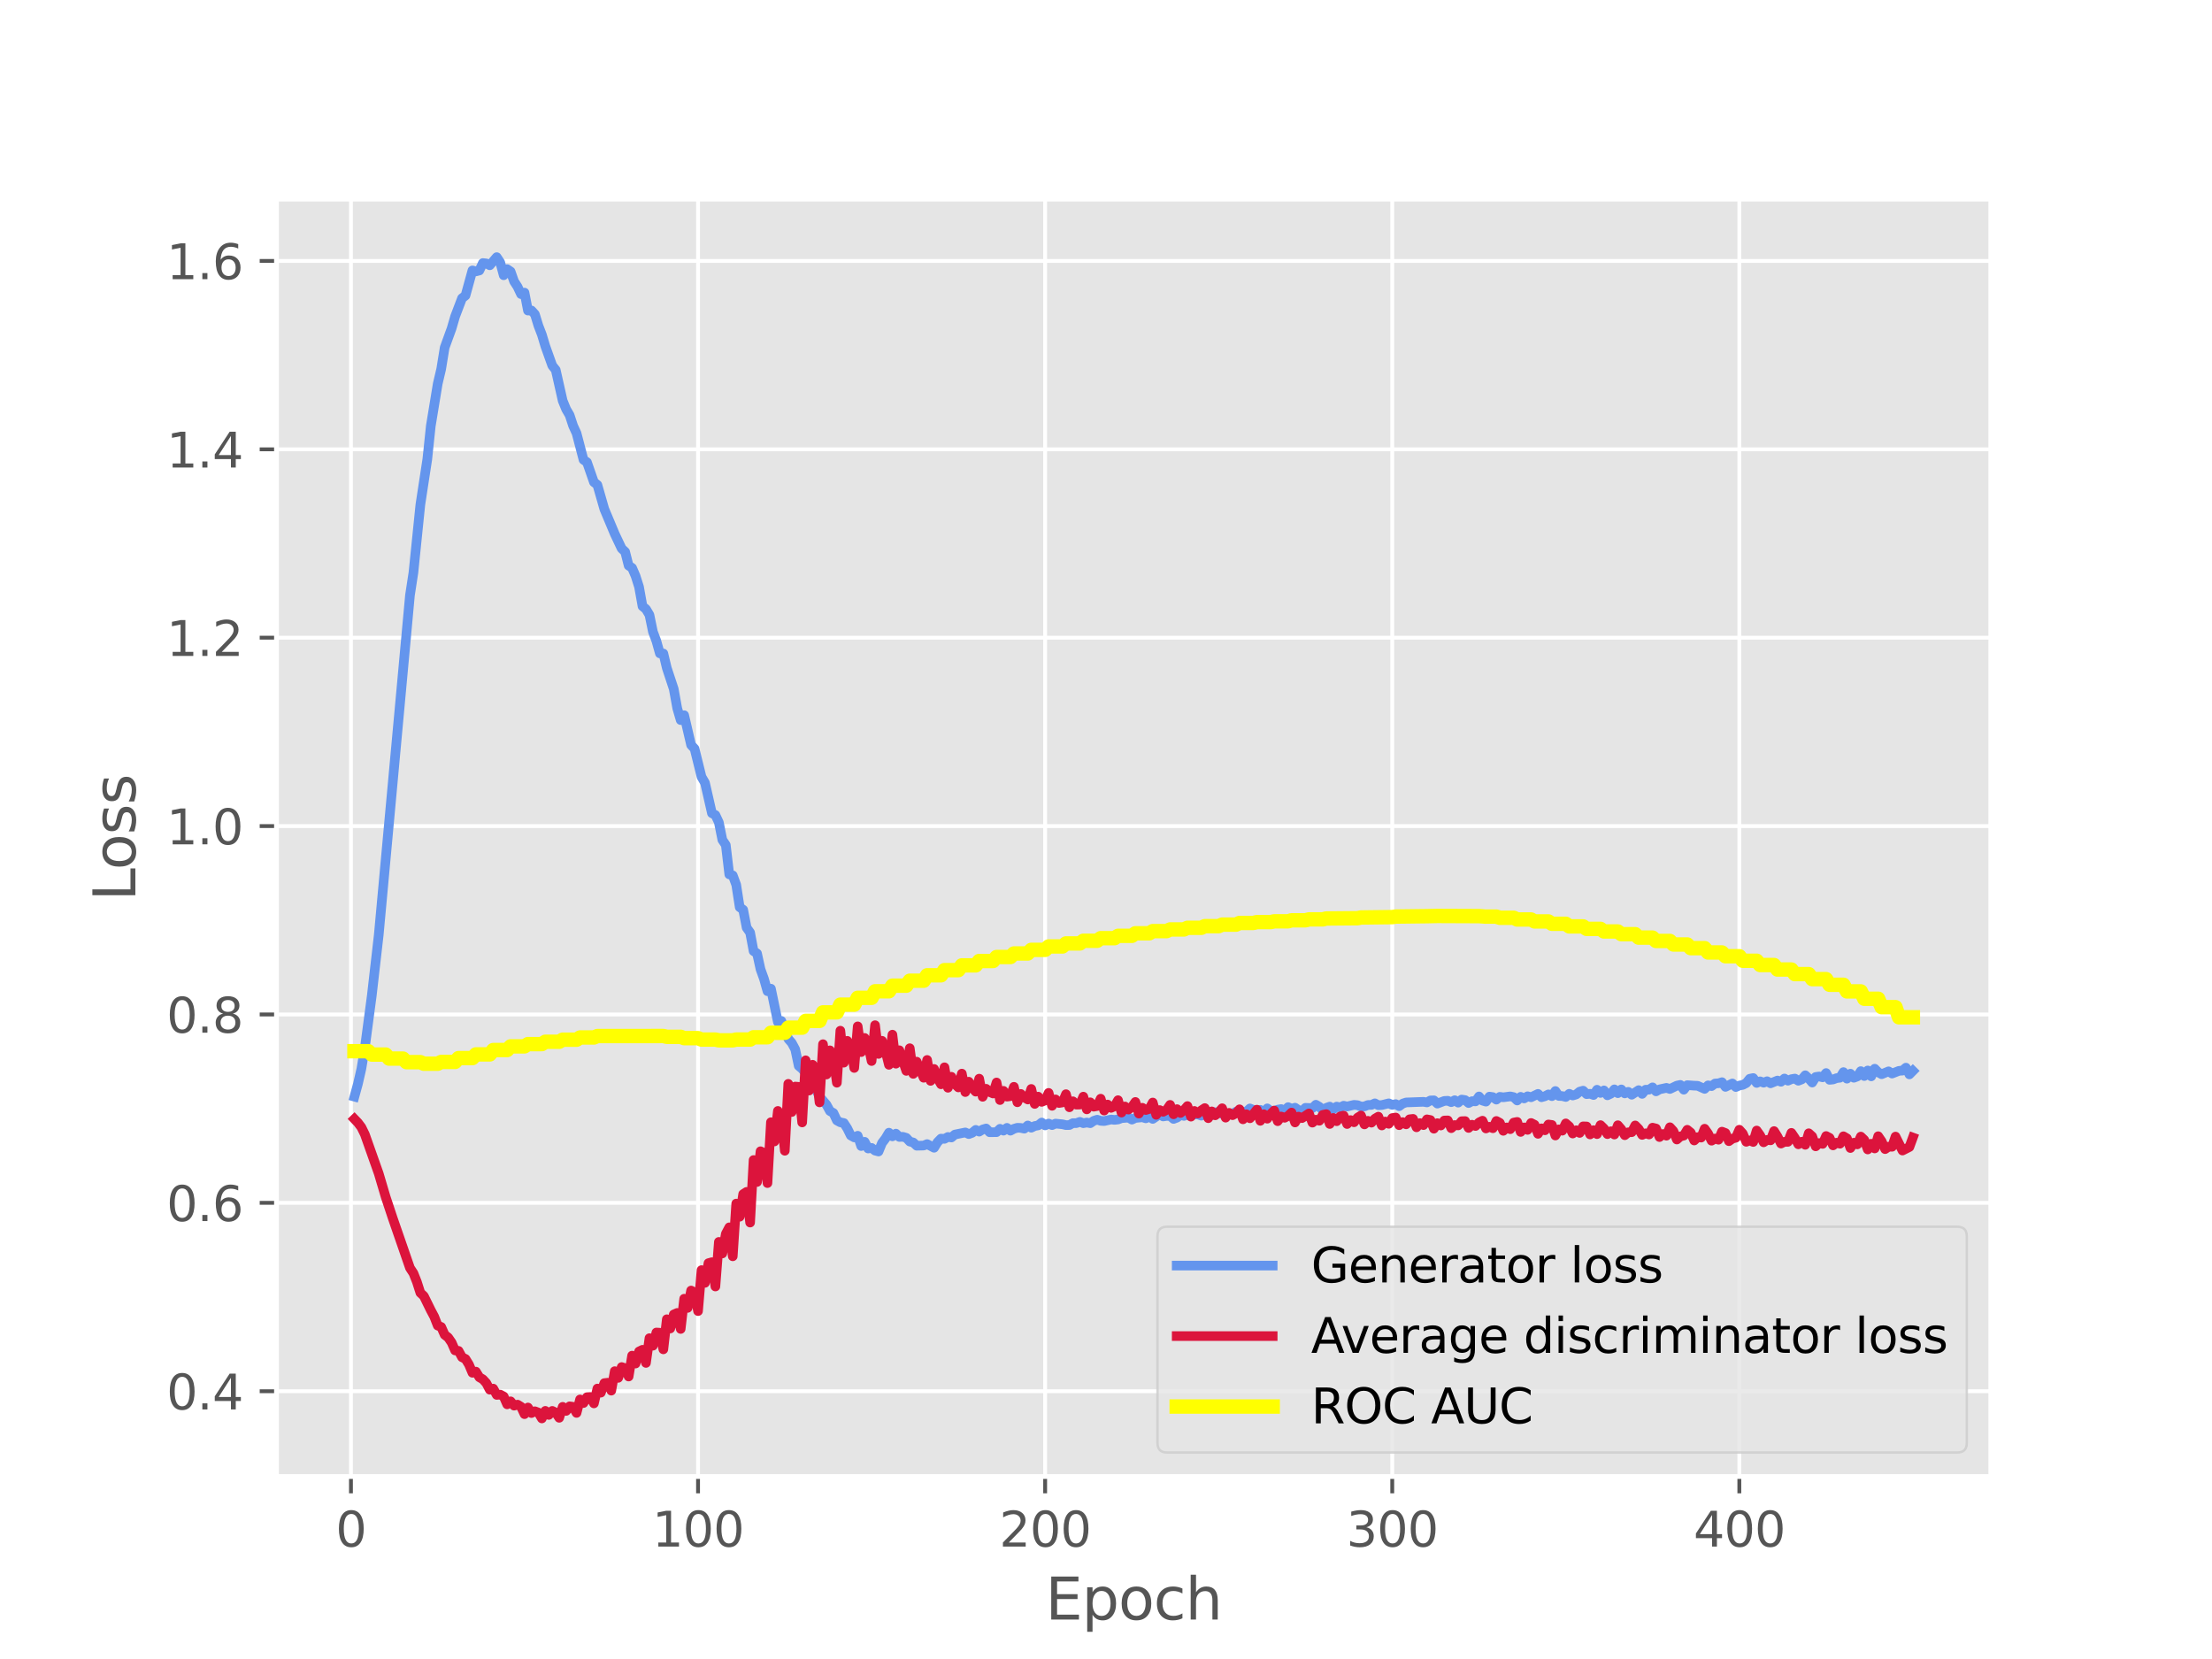 <?xml version="1.0" encoding="utf-8" standalone="no"?>
<!DOCTYPE svg PUBLIC "-//W3C//DTD SVG 1.1//EN"
  "http://www.w3.org/Graphics/SVG/1.1/DTD/svg11.dtd">
<svg xmlns:xlink="http://www.w3.org/1999/xlink" width="460.8pt" height="345.6pt" viewBox="0 0 460.8 345.6" xmlns="http://www.w3.org/2000/svg" version="1.1">
 <defs>
  <style type="text/css">*{stroke-linejoin: round; stroke-linecap: butt}</style>
 </defs>
 <g id="figure_1">
  <g id="patch_1">
   <path d="M 0 345.6 
L 460.8 345.6 
L 460.8 0 
L 0 0 
z
" style="fill: #ffffff"/>
  </g>
  <g id="axes_1">
   <g id="patch_2">
    <path d="M 57.6 307.584 
L 414.72 307.584 
L 414.72 41.472 
L 57.6 41.472 
z
" style="fill: #e5e5e5"/>
   </g>
   <g id="matplotlib.axis_1">
    <g id="xtick_1">
     <g id="line2d_1">
      <path d="M 73.11 307.584 
L 73.11 41.472 
" clip-path="url(#p9ba37ef628)" style="fill: none; stroke: #ffffff; stroke-width: 0.8; stroke-linecap: square"/>
     </g>
     <g id="line2d_2">
      <defs>
       <path id="m0b2bbebf27" d="M 0 0 
L 0 3.5 
" style="stroke: #555555; stroke-width: 0.8"/>
      </defs>
      <g>
       <use xlink:href="#m0b2bbebf27" x="73.11" y="307.584" style="fill: #555555; stroke: #555555; stroke-width: 0.8"/>
      </g>
     </g>
     <g id="text_1">
      <!-- 0 -->
      <g style="fill: #555555" transform="translate(69.928 322.182) scale(0.1 -0.1)">
       <defs>
        <path id="DejaVuSans-30" d="M 2034 4250 
Q 1547 4250 1301 3770 
Q 1056 3291 1056 2328 
Q 1056 1369 1301 889 
Q 1547 409 2034 409 
Q 2525 409 2770 889 
Q 3016 1369 3016 2328 
Q 3016 3291 2770 3770 
Q 2525 4250 2034 4250 
z
M 2034 4750 
Q 2819 4750 3233 4129 
Q 3647 3509 3647 2328 
Q 3647 1150 3233 529 
Q 2819 -91 2034 -91 
Q 1250 -91 836 529 
Q 422 1150 422 2328 
Q 422 3509 836 4129 
Q 1250 4750 2034 4750 
z
" transform="scale(0.016)"/>
       </defs>
       <use xlink:href="#DejaVuSans-30"/>
      </g>
     </g>
    </g>
    <g id="xtick_2">
     <g id="line2d_3">
      <path d="M 145.416 307.584 
L 145.416 41.472 
" clip-path="url(#p9ba37ef628)" style="fill: none; stroke: #ffffff; stroke-width: 0.8; stroke-linecap: square"/>
     </g>
     <g id="line2d_4">
      <g>
       <use xlink:href="#m0b2bbebf27" x="145.416" y="307.584" style="fill: #555555; stroke: #555555; stroke-width: 0.8"/>
      </g>
     </g>
     <g id="text_2">
      <!-- 100 -->
      <g style="fill: #555555" transform="translate(135.872 322.182) scale(0.1 -0.1)">
       <defs>
        <path id="DejaVuSans-31" d="M 794 531 
L 1825 531 
L 1825 4091 
L 703 3866 
L 703 4441 
L 1819 4666 
L 2450 4666 
L 2450 531 
L 3481 531 
L 3481 0 
L 794 0 
L 794 531 
z
" transform="scale(0.016)"/>
       </defs>
       <use xlink:href="#DejaVuSans-31"/>
       <use xlink:href="#DejaVuSans-30" x="63.623"/>
       <use xlink:href="#DejaVuSans-30" x="127.246"/>
      </g>
     </g>
    </g>
    <g id="xtick_3">
     <g id="line2d_5">
      <path d="M 217.722 307.584 
L 217.722 41.472 
" clip-path="url(#p9ba37ef628)" style="fill: none; stroke: #ffffff; stroke-width: 0.8; stroke-linecap: square"/>
     </g>
     <g id="line2d_6">
      <g>
       <use xlink:href="#m0b2bbebf27" x="217.722" y="307.584" style="fill: #555555; stroke: #555555; stroke-width: 0.8"/>
      </g>
     </g>
     <g id="text_3">
      <!-- 200 -->
      <g style="fill: #555555" transform="translate(208.178 322.182) scale(0.1 -0.1)">
       <defs>
        <path id="DejaVuSans-32" d="M 1228 531 
L 3431 531 
L 3431 0 
L 469 0 
L 469 531 
Q 828 903 1448 1529 
Q 2069 2156 2228 2338 
Q 2531 2678 2651 2914 
Q 2772 3150 2772 3378 
Q 2772 3750 2511 3984 
Q 2250 4219 1831 4219 
Q 1534 4219 1204 4116 
Q 875 4013 500 3803 
L 500 4441 
Q 881 4594 1212 4672 
Q 1544 4750 1819 4750 
Q 2544 4750 2975 4387 
Q 3406 4025 3406 3419 
Q 3406 3131 3298 2873 
Q 3191 2616 2906 2266 
Q 2828 2175 2409 1742 
Q 1991 1309 1228 531 
z
" transform="scale(0.016)"/>
       </defs>
       <use xlink:href="#DejaVuSans-32"/>
       <use xlink:href="#DejaVuSans-30" x="63.623"/>
       <use xlink:href="#DejaVuSans-30" x="127.246"/>
      </g>
     </g>
    </g>
    <g id="xtick_4">
     <g id="line2d_7">
      <path d="M 290.028 307.584 
L 290.028 41.472 
" clip-path="url(#p9ba37ef628)" style="fill: none; stroke: #ffffff; stroke-width: 0.8; stroke-linecap: square"/>
     </g>
     <g id="line2d_8">
      <g>
       <use xlink:href="#m0b2bbebf27" x="290.028" y="307.584" style="fill: #555555; stroke: #555555; stroke-width: 0.8"/>
      </g>
     </g>
     <g id="text_4">
      <!-- 300 -->
      <g style="fill: #555555" transform="translate(280.484 322.182) scale(0.1 -0.1)">
       <defs>
        <path id="DejaVuSans-33" d="M 2597 2516 
Q 3050 2419 3304 2112 
Q 3559 1806 3559 1356 
Q 3559 666 3084 287 
Q 2609 -91 1734 -91 
Q 1441 -91 1130 -33 
Q 819 25 488 141 
L 488 750 
Q 750 597 1062 519 
Q 1375 441 1716 441 
Q 2309 441 2620 675 
Q 2931 909 2931 1356 
Q 2931 1769 2642 2001 
Q 2353 2234 1838 2234 
L 1294 2234 
L 1294 2753 
L 1863 2753 
Q 2328 2753 2575 2939 
Q 2822 3125 2822 3475 
Q 2822 3834 2567 4026 
Q 2313 4219 1838 4219 
Q 1578 4219 1281 4162 
Q 984 4106 628 3988 
L 628 4550 
Q 988 4650 1302 4700 
Q 1616 4750 1894 4750 
Q 2613 4750 3031 4423 
Q 3450 4097 3450 3541 
Q 3450 3153 3228 2886 
Q 3006 2619 2597 2516 
z
" transform="scale(0.016)"/>
       </defs>
       <use xlink:href="#DejaVuSans-33"/>
       <use xlink:href="#DejaVuSans-30" x="63.623"/>
       <use xlink:href="#DejaVuSans-30" x="127.246"/>
      </g>
     </g>
    </g>
    <g id="xtick_5">
     <g id="line2d_9">
      <path d="M 362.334 307.584 
L 362.334 41.472 
" clip-path="url(#p9ba37ef628)" style="fill: none; stroke: #ffffff; stroke-width: 0.8; stroke-linecap: square"/>
     </g>
     <g id="line2d_10">
      <g>
       <use xlink:href="#m0b2bbebf27" x="362.334" y="307.584" style="fill: #555555; stroke: #555555; stroke-width: 0.8"/>
      </g>
     </g>
     <g id="text_5">
      <!-- 400 -->
      <g style="fill: #555555" transform="translate(352.79 322.182) scale(0.1 -0.1)">
       <defs>
        <path id="DejaVuSans-34" d="M 2419 4116 
L 825 1625 
L 2419 1625 
L 2419 4116 
z
M 2253 4666 
L 3047 4666 
L 3047 1625 
L 3713 1625 
L 3713 1100 
L 3047 1100 
L 3047 0 
L 2419 0 
L 2419 1100 
L 313 1100 
L 313 1709 
L 2253 4666 
z
" transform="scale(0.016)"/>
       </defs>
       <use xlink:href="#DejaVuSans-34"/>
       <use xlink:href="#DejaVuSans-30" x="63.623"/>
       <use xlink:href="#DejaVuSans-30" x="127.246"/>
      </g>
     </g>
    </g>
    <g id="text_6">
     <!-- Epoch -->
     <g style="fill: #555555" transform="translate(217.787 337.38) scale(0.12 -0.12)">
      <defs>
       <path id="DejaVuSans-45" d="M 628 4666 
L 3578 4666 
L 3578 4134 
L 1259 4134 
L 1259 2753 
L 3481 2753 
L 3481 2222 
L 1259 2222 
L 1259 531 
L 3634 531 
L 3634 0 
L 628 0 
L 628 4666 
z
" transform="scale(0.016)"/>
       <path id="DejaVuSans-70" d="M 1159 525 
L 1159 -1331 
L 581 -1331 
L 581 3500 
L 1159 3500 
L 1159 2969 
Q 1341 3281 1617 3432 
Q 1894 3584 2278 3584 
Q 2916 3584 3314 3078 
Q 3713 2572 3713 1747 
Q 3713 922 3314 415 
Q 2916 -91 2278 -91 
Q 1894 -91 1617 61 
Q 1341 213 1159 525 
z
M 3116 1747 
Q 3116 2381 2855 2742 
Q 2594 3103 2138 3103 
Q 1681 3103 1420 2742 
Q 1159 2381 1159 1747 
Q 1159 1113 1420 752 
Q 1681 391 2138 391 
Q 2594 391 2855 752 
Q 3116 1113 3116 1747 
z
" transform="scale(0.016)"/>
       <path id="DejaVuSans-6f" d="M 1959 3097 
Q 1497 3097 1228 2736 
Q 959 2375 959 1747 
Q 959 1119 1226 758 
Q 1494 397 1959 397 
Q 2419 397 2687 759 
Q 2956 1122 2956 1747 
Q 2956 2369 2687 2733 
Q 2419 3097 1959 3097 
z
M 1959 3584 
Q 2709 3584 3137 3096 
Q 3566 2609 3566 1747 
Q 3566 888 3137 398 
Q 2709 -91 1959 -91 
Q 1206 -91 779 398 
Q 353 888 353 1747 
Q 353 2609 779 3096 
Q 1206 3584 1959 3584 
z
" transform="scale(0.016)"/>
       <path id="DejaVuSans-63" d="M 3122 3366 
L 3122 2828 
Q 2878 2963 2633 3030 
Q 2388 3097 2138 3097 
Q 1578 3097 1268 2742 
Q 959 2388 959 1747 
Q 959 1106 1268 751 
Q 1578 397 2138 397 
Q 2388 397 2633 464 
Q 2878 531 3122 666 
L 3122 134 
Q 2881 22 2623 -34 
Q 2366 -91 2075 -91 
Q 1284 -91 818 406 
Q 353 903 353 1747 
Q 353 2603 823 3093 
Q 1294 3584 2113 3584 
Q 2378 3584 2631 3529 
Q 2884 3475 3122 3366 
z
" transform="scale(0.016)"/>
       <path id="DejaVuSans-68" d="M 3513 2113 
L 3513 0 
L 2938 0 
L 2938 2094 
Q 2938 2591 2744 2837 
Q 2550 3084 2163 3084 
Q 1697 3084 1428 2787 
Q 1159 2491 1159 1978 
L 1159 0 
L 581 0 
L 581 4863 
L 1159 4863 
L 1159 2956 
Q 1366 3272 1645 3428 
Q 1925 3584 2291 3584 
Q 2894 3584 3203 3211 
Q 3513 2838 3513 2113 
z
" transform="scale(0.016)"/>
      </defs>
      <use xlink:href="#DejaVuSans-45"/>
      <use xlink:href="#DejaVuSans-70" x="63.184"/>
      <use xlink:href="#DejaVuSans-6f" x="126.66"/>
      <use xlink:href="#DejaVuSans-63" x="187.842"/>
      <use xlink:href="#DejaVuSans-68" x="242.822"/>
     </g>
    </g>
   </g>
   <g id="matplotlib.axis_2">
    <g id="ytick_1">
     <g id="line2d_11">
      <path d="M 57.6 289.814 
L 414.72 289.814 
" clip-path="url(#p9ba37ef628)" style="fill: none; stroke: #ffffff; stroke-width: 0.8; stroke-linecap: square"/>
     </g>
     <g id="line2d_12">
      <defs>
       <path id="mb7d5e954c9" d="M 0 0 
L -3.5 0 
" style="stroke: #555555; stroke-width: 0.8"/>
      </defs>
      <g>
       <use xlink:href="#mb7d5e954c9" x="57.6" y="289.814" style="fill: #555555; stroke: #555555; stroke-width: 0.8"/>
      </g>
     </g>
     <g id="text_7">
      <!-- 0.4 -->
      <g style="fill: #555555" transform="translate(34.697 293.613) scale(0.1 -0.1)">
       <defs>
        <path id="DejaVuSans-2e" d="M 684 794 
L 1344 794 
L 1344 0 
L 684 0 
L 684 794 
z
" transform="scale(0.016)"/>
       </defs>
       <use xlink:href="#DejaVuSans-30"/>
       <use xlink:href="#DejaVuSans-2e" x="63.623"/>
       <use xlink:href="#DejaVuSans-34" x="95.41"/>
      </g>
     </g>
    </g>
    <g id="ytick_2">
     <g id="line2d_13">
      <path d="M 57.6 250.571 
L 414.72 250.571 
" clip-path="url(#p9ba37ef628)" style="fill: none; stroke: #ffffff; stroke-width: 0.8; stroke-linecap: square"/>
     </g>
     <g id="line2d_14">
      <g>
       <use xlink:href="#mb7d5e954c9" x="57.6" y="250.571" style="fill: #555555; stroke: #555555; stroke-width: 0.8"/>
      </g>
     </g>
     <g id="text_8">
      <!-- 0.6 -->
      <g style="fill: #555555" transform="translate(34.697 254.37) scale(0.1 -0.1)">
       <defs>
        <path id="DejaVuSans-36" d="M 2113 2584 
Q 1688 2584 1439 2293 
Q 1191 2003 1191 1497 
Q 1191 994 1439 701 
Q 1688 409 2113 409 
Q 2538 409 2786 701 
Q 3034 994 3034 1497 
Q 3034 2003 2786 2293 
Q 2538 2584 2113 2584 
z
M 3366 4563 
L 3366 3988 
Q 3128 4100 2886 4159 
Q 2644 4219 2406 4219 
Q 1781 4219 1451 3797 
Q 1122 3375 1075 2522 
Q 1259 2794 1537 2939 
Q 1816 3084 2150 3084 
Q 2853 3084 3261 2657 
Q 3669 2231 3669 1497 
Q 3669 778 3244 343 
Q 2819 -91 2113 -91 
Q 1303 -91 875 529 
Q 447 1150 447 2328 
Q 447 3434 972 4092 
Q 1497 4750 2381 4750 
Q 2619 4750 2861 4703 
Q 3103 4656 3366 4563 
z
" transform="scale(0.016)"/>
       </defs>
       <use xlink:href="#DejaVuSans-30"/>
       <use xlink:href="#DejaVuSans-2e" x="63.623"/>
       <use xlink:href="#DejaVuSans-36" x="95.41"/>
      </g>
     </g>
    </g>
    <g id="ytick_3">
     <g id="line2d_15">
      <path d="M 57.6 211.329 
L 414.72 211.329 
" clip-path="url(#p9ba37ef628)" style="fill: none; stroke: #ffffff; stroke-width: 0.8; stroke-linecap: square"/>
     </g>
     <g id="line2d_16">
      <g>
       <use xlink:href="#mb7d5e954c9" x="57.6" y="211.329" style="fill: #555555; stroke: #555555; stroke-width: 0.8"/>
      </g>
     </g>
     <g id="text_9">
      <!-- 0.8 -->
      <g style="fill: #555555" transform="translate(34.697 215.128) scale(0.1 -0.1)">
       <defs>
        <path id="DejaVuSans-38" d="M 2034 2216 
Q 1584 2216 1326 1975 
Q 1069 1734 1069 1313 
Q 1069 891 1326 650 
Q 1584 409 2034 409 
Q 2484 409 2743 651 
Q 3003 894 3003 1313 
Q 3003 1734 2745 1975 
Q 2488 2216 2034 2216 
z
M 1403 2484 
Q 997 2584 770 2862 
Q 544 3141 544 3541 
Q 544 4100 942 4425 
Q 1341 4750 2034 4750 
Q 2731 4750 3128 4425 
Q 3525 4100 3525 3541 
Q 3525 3141 3298 2862 
Q 3072 2584 2669 2484 
Q 3125 2378 3379 2068 
Q 3634 1759 3634 1313 
Q 3634 634 3220 271 
Q 2806 -91 2034 -91 
Q 1263 -91 848 271 
Q 434 634 434 1313 
Q 434 1759 690 2068 
Q 947 2378 1403 2484 
z
M 1172 3481 
Q 1172 3119 1398 2916 
Q 1625 2713 2034 2713 
Q 2441 2713 2670 2916 
Q 2900 3119 2900 3481 
Q 2900 3844 2670 4047 
Q 2441 4250 2034 4250 
Q 1625 4250 1398 4047 
Q 1172 3844 1172 3481 
z
" transform="scale(0.016)"/>
       </defs>
       <use xlink:href="#DejaVuSans-30"/>
       <use xlink:href="#DejaVuSans-2e" x="63.623"/>
       <use xlink:href="#DejaVuSans-38" x="95.41"/>
      </g>
     </g>
    </g>
    <g id="ytick_4">
     <g id="line2d_17">
      <path d="M 57.6 172.086 
L 414.72 172.086 
" clip-path="url(#p9ba37ef628)" style="fill: none; stroke: #ffffff; stroke-width: 0.8; stroke-linecap: square"/>
     </g>
     <g id="line2d_18">
      <g>
       <use xlink:href="#mb7d5e954c9" x="57.6" y="172.086" style="fill: #555555; stroke: #555555; stroke-width: 0.8"/>
      </g>
     </g>
     <g id="text_10">
      <!-- 1.0 -->
      <g style="fill: #555555" transform="translate(34.697 175.885) scale(0.1 -0.1)">
       <use xlink:href="#DejaVuSans-31"/>
       <use xlink:href="#DejaVuSans-2e" x="63.623"/>
       <use xlink:href="#DejaVuSans-30" x="95.41"/>
      </g>
     </g>
    </g>
    <g id="ytick_5">
     <g id="line2d_19">
      <path d="M 57.6 132.844 
L 414.72 132.844 
" clip-path="url(#p9ba37ef628)" style="fill: none; stroke: #ffffff; stroke-width: 0.8; stroke-linecap: square"/>
     </g>
     <g id="line2d_20">
      <g>
       <use xlink:href="#mb7d5e954c9" x="57.6" y="132.844" style="fill: #555555; stroke: #555555; stroke-width: 0.8"/>
      </g>
     </g>
     <g id="text_11">
      <!-- 1.2 -->
      <g style="fill: #555555" transform="translate(34.697 136.643) scale(0.1 -0.1)">
       <use xlink:href="#DejaVuSans-31"/>
       <use xlink:href="#DejaVuSans-2e" x="63.623"/>
       <use xlink:href="#DejaVuSans-32" x="95.41"/>
      </g>
     </g>
    </g>
    <g id="ytick_6">
     <g id="line2d_21">
      <path d="M 57.6 93.601 
L 414.72 93.601 
" clip-path="url(#p9ba37ef628)" style="fill: none; stroke: #ffffff; stroke-width: 0.8; stroke-linecap: square"/>
     </g>
     <g id="line2d_22">
      <g>
       <use xlink:href="#mb7d5e954c9" x="57.6" y="93.601" style="fill: #555555; stroke: #555555; stroke-width: 0.8"/>
      </g>
     </g>
     <g id="text_12">
      <!-- 1.4 -->
      <g style="fill: #555555" transform="translate(34.697 97.4) scale(0.1 -0.1)">
       <use xlink:href="#DejaVuSans-31"/>
       <use xlink:href="#DejaVuSans-2e" x="63.623"/>
       <use xlink:href="#DejaVuSans-34" x="95.41"/>
      </g>
     </g>
    </g>
    <g id="ytick_7">
     <g id="line2d_23">
      <path d="M 57.6 54.359 
L 414.72 54.359 
" clip-path="url(#p9ba37ef628)" style="fill: none; stroke: #ffffff; stroke-width: 0.8; stroke-linecap: square"/>
     </g>
     <g id="line2d_24">
      <g>
       <use xlink:href="#mb7d5e954c9" x="57.6" y="54.359" style="fill: #555555; stroke: #555555; stroke-width: 0.8"/>
      </g>
     </g>
     <g id="text_13">
      <!-- 1.6 -->
      <g style="fill: #555555" transform="translate(34.697 58.158) scale(0.1 -0.1)">
       <use xlink:href="#DejaVuSans-31"/>
       <use xlink:href="#DejaVuSans-2e" x="63.623"/>
       <use xlink:href="#DejaVuSans-36" x="95.41"/>
      </g>
     </g>
    </g>
    <g id="text_14">
     <!-- Loss -->
     <g style="fill: #555555" transform="translate(28.201 187.689) rotate(-90) scale(0.12 -0.12)">
      <defs>
       <path id="DejaVuSans-4c" d="M 628 4666 
L 1259 4666 
L 1259 531 
L 3531 531 
L 3531 0 
L 628 0 
L 628 4666 
z
" transform="scale(0.016)"/>
       <path id="DejaVuSans-73" d="M 2834 3397 
L 2834 2853 
Q 2591 2978 2328 3040 
Q 2066 3103 1784 3103 
Q 1356 3103 1142 2972 
Q 928 2841 928 2578 
Q 928 2378 1081 2264 
Q 1234 2150 1697 2047 
L 1894 2003 
Q 2506 1872 2764 1633 
Q 3022 1394 3022 966 
Q 3022 478 2636 193 
Q 2250 -91 1575 -91 
Q 1294 -91 989 -36 
Q 684 19 347 128 
L 347 722 
Q 666 556 975 473 
Q 1284 391 1588 391 
Q 1994 391 2212 530 
Q 2431 669 2431 922 
Q 2431 1156 2273 1281 
Q 2116 1406 1581 1522 
L 1381 1569 
Q 847 1681 609 1914 
Q 372 2147 372 2553 
Q 372 3047 722 3315 
Q 1072 3584 1716 3584 
Q 2034 3584 2315 3537 
Q 2597 3491 2834 3397 
z
" transform="scale(0.016)"/>
      </defs>
      <use xlink:href="#DejaVuSans-4c"/>
      <use xlink:href="#DejaVuSans-6f" x="53.963"/>
      <use xlink:href="#DejaVuSans-73" x="115.145"/>
      <use xlink:href="#DejaVuSans-73" x="167.244"/>
     </g>
    </g>
   </g>
   <g id="line2d_25">
    <path d="M 73.833 228.452 
L 74.556 225.818 
L 75.279 222.658 
L 76.002 218.302 
L 77.448 207.415 
L 78.894 194.809 
L 85.402 124.006 
L 86.125 119.277 
L 87.571 105.12 
L 89.017 95.654 
L 89.74 88.75 
L 91.186 79.943 
L 91.909 76.869 
L 92.632 72.405 
L 94.078 68.425 
L 94.802 65.938 
L 96.248 62.134 
L 96.971 61.565 
L 98.417 56.336 
L 99.14 56.538 
L 99.863 56.349 
L 100.586 54.798 
L 101.309 54.87 
L 102.032 55.262 
L 103.478 53.568 
L 104.201 54.655 
L 104.924 57.34 
L 105.647 56.071 
L 106.37 56.56 
L 107.094 58.621 
L 107.817 59.736 
L 108.54 61.27 
L 109.263 60.954 
L 109.986 64.701 
L 110.709 64.673 
L 111.432 65.472 
L 112.155 67.834 
L 112.878 69.711 
L 113.601 72.112 
L 115.047 76.158 
L 115.77 77.062 
L 117.216 83.475 
L 117.939 85.244 
L 118.663 86.485 
L 119.386 88.686 
L 120.109 90.261 
L 121.555 95.773 
L 122.278 96.291 
L 123.724 100.437 
L 124.447 101.018 
L 125.893 106.052 
L 128.062 111.22 
L 129.508 114.277 
L 130.232 114.959 
L 130.955 117.818 
L 131.678 118.311 
L 132.401 119.986 
L 133.124 122.266 
L 133.847 126.297 
L 134.57 126.887 
L 135.293 128.098 
L 136.016 131.609 
L 136.739 133.536 
L 137.462 136.118 
L 138.185 136.131 
L 138.908 139.157 
L 140.354 143.525 
L 141.077 147.54 
L 141.8 150.01 
L 142.524 148.987 
L 143.97 155.194 
L 144.693 155.978 
L 146.139 161.837 
L 146.862 163.074 
L 148.308 169.407 
L 149.031 169.789 
L 149.754 171.333 
L 150.477 174.958 
L 151.2 176.034 
L 151.923 182.151 
L 152.646 182.357 
L 153.369 184.316 
L 154.093 188.987 
L 154.816 189.518 
L 155.539 193.253 
L 156.262 194.267 
L 156.985 198.13 
L 157.708 198.622 
L 158.431 201.917 
L 159.154 203.92 
L 159.877 206.486 
L 160.6 205.96 
L 162.046 212.904 
L 162.769 212.679 
L 164.215 216.423 
L 164.938 217.249 
L 165.662 218.599 
L 166.385 222.042 
L 167.108 222.655 
L 168.554 224.36 
L 169.277 226.487 
L 170 226.929 
L 170.723 228.446 
L 172.169 230.131 
L 172.892 231.454 
L 173.615 231.86 
L 174.338 233.409 
L 175.061 233.806 
L 175.784 233.944 
L 176.507 235.064 
L 177.231 236.537 
L 177.954 236.944 
L 178.677 236.597 
L 179.4 238.745 
L 180.123 237.858 
L 180.846 239.254 
L 181.569 239.126 
L 182.292 239.691 
L 183.015 239.882 
L 183.738 238.113 
L 184.461 237.163 
L 185.184 235.957 
L 185.907 236.725 
L 186.63 236.156 
L 187.353 236.849 
L 188.076 236.812 
L 188.799 237.031 
L 189.523 237.807 
L 190.246 237.999 
L 190.969 238.676 
L 192.415 238.641 
L 193.138 238.335 
L 194.584 239.102 
L 195.307 237.93 
L 196.03 237.191 
L 196.753 237.243 
L 197.476 236.85 
L 198.199 236.961 
L 198.922 236.345 
L 201.092 235.906 
L 201.815 236.252 
L 202.538 235.985 
L 203.261 235.375 
L 203.984 235.74 
L 204.707 235.292 
L 205.43 235.083 
L 206.153 235.867 
L 207.599 235.85 
L 208.322 235.147 
L 209.045 235.539 
L 209.768 234.951 
L 210.491 235.546 
L 211.214 235.15 
L 211.937 234.932 
L 212.661 234.967 
L 213.384 235.124 
L 214.107 234.451 
L 214.83 234.926 
L 215.553 234.569 
L 216.276 234.438 
L 216.999 233.843 
L 217.722 234.448 
L 218.445 234.058 
L 219.168 234.385 
L 219.891 234.063 
L 221.337 234.208 
L 222.06 234.384 
L 222.783 234.366 
L 223.506 233.967 
L 224.229 233.972 
L 224.953 233.7 
L 225.676 233.984 
L 226.399 233.844 
L 227.122 233.986 
L 227.845 233.487 
L 228.568 233.248 
L 229.291 233.491 
L 230.014 233.539 
L 231.46 233.209 
L 232.183 233.296 
L 232.906 233.208 
L 233.629 232.932 
L 235.075 232.814 
L 235.798 233.235 
L 236.522 232.893 
L 237.968 232.747 
L 238.691 232.97 
L 239.414 232.623 
L 240.137 233.091 
L 241.583 232.114 
L 242.306 232.579 
L 243.029 232.465 
L 243.752 232.472 
L 244.475 233.095 
L 245.198 232.82 
L 245.921 232.267 
L 246.644 232.463 
L 247.367 232.216 
L 249.537 232.16 
L 250.26 232.417 
L 250.983 231.57 
L 251.706 231.75 
L 252.429 232.304 
L 253.152 231.689 
L 255.321 232.203 
L 256.044 232.037 
L 256.767 232.019 
L 257.49 231.581 
L 258.213 231.703 
L 259.659 231.593 
L 260.383 230.908 
L 261.106 231.202 
L 261.829 231.819 
L 262.552 231.203 
L 263.275 231.92 
L 263.998 230.893 
L 264.721 231.442 
L 265.444 231.616 
L 266.167 231.16 
L 266.89 231.035 
L 267.613 231.373 
L 268.336 230.636 
L 269.059 230.965 
L 269.782 230.75 
L 270.505 231.247 
L 271.228 231.49 
L 271.952 230.778 
L 273.398 230.841 
L 274.121 230.135 
L 274.844 230.563 
L 275.567 231.293 
L 276.29 230.782 
L 277.013 230.527 
L 277.736 231.094 
L 278.459 230.522 
L 279.182 230.7 
L 279.905 230.335 
L 280.628 230.506 
L 282.074 230.159 
L 282.797 230.226 
L 283.521 230.522 
L 284.244 230.484 
L 284.967 230.186 
L 285.69 230.177 
L 286.413 229.842 
L 287.136 230.239 
L 287.859 230.201 
L 289.305 229.842 
L 290.028 230.169 
L 290.751 230.005 
L 291.474 230.442 
L 292.197 229.903 
L 292.92 229.659 
L 296.536 229.529 
L 297.259 229.654 
L 297.982 229.244 
L 298.705 229.218 
L 299.428 229.902 
L 300.874 229.346 
L 301.597 229.309 
L 302.32 229.602 
L 303.043 229.193 
L 303.766 229.703 
L 304.489 229.057 
L 305.212 229.168 
L 305.935 229.783 
L 306.658 229.392 
L 307.382 229.435 
L 308.105 228.409 
L 308.828 229.275 
L 309.551 229.496 
L 310.274 228.444 
L 310.997 228.548 
L 311.72 229.077 
L 312.443 228.488 
L 313.166 228.592 
L 314.612 228.396 
L 315.335 228.55 
L 316.058 229.253 
L 316.781 228.488 
L 317.504 228.829 
L 318.227 228.37 
L 318.951 228.582 
L 320.397 227.875 
L 321.12 228.575 
L 321.843 228.367 
L 322.566 227.976 
L 323.289 228.352 
L 324.012 227.276 
L 324.735 228.304 
L 325.458 228.332 
L 326.181 228.519 
L 326.904 227.858 
L 327.627 228.218 
L 328.35 227.995 
L 329.073 227.404 
L 329.796 227.2 
L 330.52 227.933 
L 331.243 227.849 
L 331.966 228.113 
L 332.689 227.012 
L 333.412 227.681 
L 334.135 227.15 
L 334.858 228.175 
L 335.581 227.833 
L 336.304 226.934 
L 337.027 227.73 
L 337.75 226.943 
L 338.473 227.777 
L 339.196 227.446 
L 339.919 228.055 
L 341.365 227.097 
L 342.088 227.878 
L 342.812 227 
L 343.535 226.999 
L 344.258 226.511 
L 344.981 227.352 
L 345.704 226.934 
L 347.15 226.621 
L 347.873 226.857 
L 349.319 226.157 
L 350.042 226.003 
L 350.765 227.003 
L 351.488 226.059 
L 352.934 226.163 
L 353.657 226.189 
L 355.104 226.834 
L 355.827 226.1 
L 356.55 226.258 
L 357.273 225.717 
L 357.996 225.671 
L 358.719 225.439 
L 359.442 226.418 
L 360.888 225.703 
L 361.611 226.451 
L 362.334 226.136 
L 363.057 226.001 
L 363.78 225.621 
L 364.503 224.719 
L 365.226 224.572 
L 365.95 225.597 
L 366.673 225.262 
L 367.396 225.544 
L 368.119 225.239 
L 368.842 225.675 
L 370.288 225.093 
L 371.011 225.352 
L 371.734 224.67 
L 372.457 225.13 
L 373.18 224.812 
L 373.903 224.683 
L 374.626 225.14 
L 375.349 224.854 
L 376.072 223.998 
L 376.795 224.673 
L 377.518 225.516 
L 378.242 224.353 
L 378.965 224.248 
L 379.688 224.428 
L 380.411 223.533 
L 381.134 224.949 
L 381.857 224.876 
L 382.58 224.598 
L 383.303 224.509 
L 384.026 223.34 
L 384.749 224.707 
L 385.472 223.665 
L 386.195 224.519 
L 386.918 224.246 
L 387.641 223.133 
L 388.364 224.16 
L 389.087 222.997 
L 389.811 224.225 
L 390.534 222.629 
L 391.257 223.374 
L 391.98 223.782 
L 393.426 223.177 
L 394.149 223.642 
L 395.595 223.073 
L 396.318 223.031 
L 397.041 222.409 
L 397.764 223.819 
L 398.487 223.088 
L 398.487 223.088 
" clip-path="url(#p9ba37ef628)" style="fill: none; stroke: #6495ed; stroke-width: 2; stroke-linecap: square"/>
   </g>
   <g id="line2d_26">
    <path d="M 73.833 233.115 
L 74.556 233.87 
L 75.279 234.827 
L 76.002 236.296 
L 78.894 244.464 
L 80.34 249.342 
L 81.786 253.696 
L 85.402 264.136 
L 86.125 265.238 
L 86.848 267.054 
L 87.571 269.314 
L 88.294 269.991 
L 89.74 272.937 
L 90.463 274.295 
L 91.186 276.144 
L 91.909 276.429 
L 92.632 278.062 
L 93.355 278.623 
L 94.078 279.67 
L 94.802 281.319 
L 95.525 281.408 
L 96.248 282.739 
L 96.971 283.092 
L 97.694 284.267 
L 98.417 285.975 
L 99.14 285.734 
L 99.863 286.911 
L 100.586 287.33 
L 101.309 288.12 
L 102.032 289.507 
L 102.755 289.272 
L 103.478 290.585 
L 104.201 290.52 
L 104.924 290.907 
L 105.647 292.552 
L 106.37 291.921 
L 107.094 292.82 
L 107.817 292.61 
L 108.54 293.056 
L 109.263 294.596 
L 109.986 293.21 
L 110.709 294.369 
L 111.432 293.991 
L 112.155 294.262 
L 112.878 295.488 
L 113.601 293.908 
L 114.324 294.755 
L 115.047 293.914 
L 115.77 294.256 
L 116.493 295.356 
L 117.216 293.071 
L 117.939 293.92 
L 118.663 292.962 
L 119.386 293.066 
L 120.109 294.338 
L 120.832 291.531 
L 121.555 292.279 
L 122.278 291.058 
L 123.001 291.016 
L 123.724 292.354 
L 124.447 289.257 
L 125.17 290.116 
L 125.893 288.128 
L 126.616 288.047 
L 127.339 289.699 
L 128.062 285.638 
L 128.785 287.033 
L 129.508 284.781 
L 130.232 285.028 
L 130.955 286.757 
L 131.678 282.4 
L 132.401 284.051 
L 133.124 281.533 
L 133.847 281.181 
L 134.57 283.923 
L 135.293 278.764 
L 136.016 280.334 
L 136.739 277.585 
L 137.462 277.63 
L 138.185 281.094 
L 138.908 274.821 
L 139.631 276.75 
L 140.354 273.825 
L 141.077 273.505 
L 141.8 276.844 
L 142.524 270.547 
L 143.247 272.461 
L 143.97 268.842 
L 144.693 269.239 
L 145.416 273.124 
L 146.139 264.587 
L 146.862 267.243 
L 147.585 263.135 
L 148.308 262.936 
L 149.031 268.002 
L 149.754 258.708 
L 150.477 261.119 
L 151.2 257.033 
L 151.923 255.672 
L 152.646 261.714 
L 153.369 250.728 
L 154.093 253.468 
L 154.816 248.752 
L 155.539 248.289 
L 156.262 254.686 
L 156.985 241.652 
L 157.708 246.229 
L 158.431 239.825 
L 159.154 240.191 
L 159.877 246.459 
L 160.6 233.777 
L 161.323 237.79 
L 162.046 231.425 
L 162.769 232.862 
L 163.492 239.726 
L 164.215 225.784 
L 164.938 231.654 
L 165.662 226.346 
L 166.385 226.409 
L 167.108 233.826 
L 167.831 220.883 
L 168.554 227.184 
L 169.277 221.803 
L 170 223.39 
L 170.723 229.647 
L 171.446 217.525 
L 172.169 223.844 
L 172.892 218.806 
L 173.615 220.568 
L 174.338 225.552 
L 175.061 214.712 
L 175.784 221.375 
L 176.507 216.825 
L 177.231 218.091 
L 177.954 222.474 
L 178.677 213.807 
L 179.4 219.172 
L 180.123 216.222 
L 180.846 217.55 
L 181.569 221.034 
L 182.292 213.564 
L 183.015 219.552 
L 183.738 216.815 
L 184.461 218.903 
L 185.184 221.822 
L 185.907 215.538 
L 186.63 221.588 
L 187.353 218.788 
L 188.799 223.083 
L 189.523 218.363 
L 190.246 223.708 
L 190.969 221.162 
L 192.415 224.517 
L 193.138 220.807 
L 193.861 225.165 
L 194.584 222.68 
L 195.307 224.603 
L 196.03 225.881 
L 196.753 222.336 
L 197.476 226.599 
L 198.199 224.311 
L 198.922 225.807 
L 199.645 226.53 
L 200.368 223.651 
L 201.092 227.499 
L 201.815 225.333 
L 202.538 226.624 
L 203.261 227.415 
L 203.984 224.702 
L 204.707 228.483 
L 205.43 226.812 
L 206.153 227.471 
L 206.876 227.798 
L 207.599 225.499 
L 208.322 229.164 
L 209.045 227.242 
L 209.768 228.447 
L 210.491 228.354 
L 211.214 226.401 
L 211.937 229.621 
L 212.661 227.887 
L 213.384 228.624 
L 214.107 229.046 
L 214.83 226.843 
L 215.553 229.969 
L 216.276 228.446 
L 216.999 229.537 
L 217.722 229.237 
L 218.445 227.668 
L 219.168 230.358 
L 219.891 229.027 
L 220.614 229.774 
L 221.337 229.659 
L 222.06 227.937 
L 222.783 230.67 
L 223.506 229.417 
L 224.229 230.122 
L 224.953 230.101 
L 225.676 228.447 
L 226.399 231.103 
L 227.122 229.629 
L 227.845 230.543 
L 228.568 230.408 
L 229.291 228.874 
L 230.014 231.349 
L 230.737 230.094 
L 231.46 230.787 
L 232.183 230.452 
L 232.906 229.189 
L 233.629 231.771 
L 234.352 230.497 
L 235.075 231.152 
L 235.798 230.596 
L 236.522 229.554 
L 237.245 231.984 
L 237.968 230.769 
L 238.691 231.238 
L 239.414 231.015 
L 240.137 229.67 
L 240.86 232.245 
L 241.583 231.243 
L 242.306 231.608 
L 243.029 231.209 
L 243.752 230.162 
L 244.475 232.131 
L 245.198 231.057 
L 245.921 231.859 
L 246.644 231.255 
L 247.367 230.413 
L 248.091 232.618 
L 248.814 231.426 
L 249.537 231.972 
L 250.26 231.304 
L 250.983 230.832 
L 251.706 232.939 
L 252.429 231.522 
L 253.152 232.34 
L 253.875 231.69 
L 254.598 230.866 
L 255.321 232.828 
L 256.044 231.824 
L 256.767 232.314 
L 257.49 231.903 
L 258.213 231.087 
L 258.936 233.176 
L 259.659 232.122 
L 260.383 232.96 
L 261.829 231.161 
L 262.552 233.49 
L 263.275 232.117 
L 263.998 233.045 
L 264.721 232.048 
L 265.444 231.34 
L 266.167 233.565 
L 266.89 232.589 
L 267.613 232.854 
L 268.336 232.459 
L 269.059 231.765 
L 269.782 233.832 
L 270.505 232.612 
L 271.228 232.921 
L 272.675 231.95 
L 273.398 233.869 
L 274.121 233.256 
L 274.844 233.475 
L 275.567 232.245 
L 276.29 232.098 
L 277.013 234.148 
L 277.736 232.882 
L 278.459 233.572 
L 279.182 232.559 
L 279.905 232.4 
L 280.628 234.157 
L 281.351 233.335 
L 282.074 233.792 
L 282.797 232.829 
L 283.521 232.379 
L 284.244 234.236 
L 284.967 233.483 
L 285.69 233.875 
L 286.413 233.045 
L 287.136 232.614 
L 287.859 234.458 
L 288.582 233.638 
L 289.305 234.111 
L 290.028 232.91 
L 290.751 232.801 
L 291.474 234.398 
L 292.197 233.751 
L 292.92 234.218 
L 293.643 233.165 
L 294.366 233.08 
L 295.089 234.839 
L 295.813 233.965 
L 296.536 234.382 
L 297.259 233.181 
L 297.982 233.322 
L 298.705 235.131 
L 299.428 233.973 
L 300.151 234.464 
L 300.874 233.424 
L 301.597 233.399 
L 302.32 235.019 
L 303.043 234.365 
L 303.766 234.441 
L 304.489 233.564 
L 305.212 233.541 
L 305.935 234.972 
L 306.658 234.297 
L 307.382 234.566 
L 308.105 233.82 
L 308.828 233.462 
L 309.551 235.079 
L 310.274 234.725 
L 310.997 235.033 
L 311.72 233.517 
L 312.443 233.912 
L 313.166 235.571 
L 313.889 234.86 
L 314.612 235.231 
L 315.335 233.854 
L 316.058 233.713 
L 316.781 235.803 
L 317.504 234.856 
L 318.227 235.375 
L 318.951 233.935 
L 319.674 234.301 
L 320.397 236.199 
L 321.12 235.054 
L 321.843 235.462 
L 322.566 234.247 
L 323.289 234.345 
L 324.012 236.548 
L 324.735 235.27 
L 325.458 235.543 
L 326.181 234.024 
L 326.904 234.655 
L 327.627 236.134 
L 328.35 235.455 
L 329.073 236.011 
L 329.796 234.64 
L 330.52 234.66 
L 331.243 236.324 
L 331.966 235.433 
L 332.689 236.256 
L 333.412 234.38 
L 334.135 235.086 
L 334.858 236.259 
L 335.581 235.656 
L 336.304 236.345 
L 337.027 234.401 
L 337.75 235.241 
L 338.473 236.485 
L 339.196 235.88 
L 339.919 235.857 
L 340.642 234.445 
L 341.365 235.179 
L 342.088 236.423 
L 342.812 236.092 
L 343.535 236.336 
L 344.258 234.913 
L 344.981 235.09 
L 345.704 236.873 
L 346.427 236.232 
L 347.15 236.587 
L 347.873 234.822 
L 348.596 235.613 
L 349.319 237.384 
L 350.042 236.744 
L 350.765 236.566 
L 351.488 235.354 
L 352.211 235.947 
L 352.934 237.587 
L 353.657 236.885 
L 354.381 236.983 
L 355.104 235.133 
L 355.827 236.147 
L 356.55 237.63 
L 357.273 237.182 
L 357.996 237.424 
L 358.719 235.743 
L 359.442 236.023 
L 360.165 237.725 
L 360.888 237.201 
L 361.611 237.009 
L 362.334 235.342 
L 363.057 236.146 
L 363.78 237.858 
L 364.503 237.565 
L 365.226 237.892 
L 365.95 235.51 
L 366.673 236.524 
L 367.396 237.965 
L 368.119 237.46 
L 368.842 237.553 
L 369.565 235.625 
L 370.288 236.777 
L 371.011 238.226 
L 371.734 237.86 
L 372.457 237.866 
L 373.18 235.995 
L 373.903 237.057 
L 374.626 238.381 
L 375.349 237.843 
L 376.072 238.482 
L 376.795 236.078 
L 377.518 236.735 
L 378.242 238.805 
L 378.965 238.123 
L 379.688 238.294 
L 380.411 236.651 
L 381.134 237.033 
L 381.857 238.605 
L 382.58 238.047 
L 383.303 238.262 
L 384.026 236.704 
L 384.749 237.138 
L 385.472 239.157 
L 386.195 238.043 
L 386.918 238.394 
L 387.641 236.771 
L 388.364 237.46 
L 389.087 239.455 
L 389.811 238.259 
L 390.534 239.242 
L 391.257 236.692 
L 391.98 237.744 
L 392.703 239.381 
L 393.426 238.876 
L 394.149 238.895 
L 394.872 236.769 
L 396.318 239.679 
L 397.764 238.942 
L 398.487 236.972 
L 398.487 236.972 
" clip-path="url(#p9ba37ef628)" style="fill: none; stroke: #dc143c; stroke-width: 2; stroke-linecap: square"/>
   </g>
   <g id="line2d_27">
    <path d="M 73.833 218.98 
L 76.725 218.98 
L 77.448 219.68 
L 80.34 219.68 
L 81.063 220.525 
L 83.956 220.525 
L 84.679 221.264 
L 87.571 221.264 
L 88.294 221.594 
L 91.186 221.594 
L 91.909 221.221 
L 94.802 221.221 
L 95.525 220.421 
L 98.417 220.421 
L 99.14 219.652 
L 102.032 219.652 
L 102.755 218.744 
L 105.647 218.744 
L 106.37 217.975 
L 109.263 217.975 
L 109.986 217.506 
L 112.878 217.506 
L 113.601 217.018 
L 116.493 217.018 
L 117.216 216.592 
L 120.109 216.592 
L 120.832 216.126 
L 123.724 216.126 
L 124.447 215.828 
L 138.185 215.819 
L 138.908 215.985 
L 141.8 215.985 
L 142.524 216.263 
L 145.416 216.263 
L 146.139 216.566 
L 149.031 216.566 
L 149.754 216.724 
L 152.646 216.724 
L 153.369 216.558 
L 156.262 216.558 
L 156.985 216.079 
L 159.877 216.079 
L 160.6 215.144 
L 163.492 215.144 
L 164.215 214.076 
L 167.108 214.076 
L 167.831 212.671 
L 170.723 212.671 
L 171.446 210.895 
L 174.338 210.895 
L 175.061 209.287 
L 177.954 209.287 
L 178.677 207.862 
L 181.569 207.862 
L 182.292 206.5 
L 185.184 206.5 
L 185.907 205.337 
L 188.799 205.337 
L 189.523 204.304 
L 192.415 204.304 
L 193.138 203.172 
L 196.03 203.172 
L 196.753 202.096 
L 199.645 202.096 
L 200.368 201.108 
L 203.261 201.108 
L 203.984 200.192 
L 206.876 200.192 
L 207.599 199.364 
L 210.491 199.364 
L 211.214 198.627 
L 214.107 198.627 
L 214.83 197.874 
L 217.722 197.874 
L 218.445 197.165 
L 221.337 197.165 
L 222.06 196.536 
L 224.953 196.536 
L 225.676 195.979 
L 228.568 195.979 
L 229.291 195.438 
L 232.183 195.438 
L 232.906 194.952 
L 235.798 194.952 
L 236.522 194.42 
L 239.414 194.42 
L 240.137 193.965 
L 243.029 193.965 
L 243.752 193.621 
L 246.644 193.621 
L 247.367 193.278 
L 250.26 193.278 
L 250.983 192.933 
L 253.875 192.933 
L 254.598 192.613 
L 257.49 192.613 
L 258.213 192.266 
L 261.106 192.266 
L 261.829 192.091 
L 264.721 192.091 
L 265.444 191.928 
L 268.336 191.928 
L 269.059 191.718 
L 271.952 191.718 
L 272.675 191.526 
L 275.567 191.526 
L 276.29 191.338 
L 282.797 191.28 
L 283.521 191.128 
L 290.028 191.05 
L 290.751 190.936 
L 297.259 190.858 
L 299.428 190.81 
L 308.105 190.846 
L 309.551 190.948 
L 311.72 190.948 
L 312.443 191.193 
L 315.335 191.193 
L 316.058 191.548 
L 318.951 191.548 
L 319.674 191.954 
L 322.566 191.954 
L 323.289 192.441 
L 326.181 192.441 
L 326.904 192.987 
L 329.796 192.987 
L 330.52 193.503 
L 333.412 193.503 
L 334.135 194.045 
L 337.027 194.045 
L 337.75 194.605 
L 340.642 194.605 
L 341.365 195.322 
L 344.258 195.322 
L 344.981 196.019 
L 347.873 196.019 
L 348.596 196.753 
L 351.488 196.753 
L 352.211 197.514 
L 355.104 197.514 
L 355.827 198.419 
L 358.719 198.419 
L 359.442 199.198 
L 362.334 199.198 
L 363.057 200.142 
L 365.95 200.142 
L 366.673 201.032 
L 369.565 201.032 
L 370.288 201.971 
L 373.18 201.971 
L 373.903 202.928 
L 376.795 202.928 
L 377.518 203.972 
L 380.411 203.972 
L 381.134 205.144 
L 384.026 205.144 
L 384.749 206.526 
L 387.641 206.526 
L 388.364 208.056 
L 391.257 208.056 
L 391.98 209.809 
L 394.872 209.809 
L 395.595 211.921 
L 398.487 211.921 
L 398.487 211.921 
" clip-path="url(#p9ba37ef628)" style="fill: none; stroke: #ffff00; stroke-width: 3; stroke-linecap: square"/>
   </g>
   <g id="patch_3">
    <path d="M 57.6 307.584 
L 57.6 41.472 
" style="fill: none; stroke: #ffffff; stroke-linejoin: miter; stroke-linecap: square"/>
   </g>
   <g id="patch_4">
    <path d="M 414.72 307.584 
L 414.72 41.472 
" style="fill: none; stroke: #ffffff; stroke-linejoin: miter; stroke-linecap: square"/>
   </g>
   <g id="patch_5">
    <path d="M 57.6 307.584 
L 414.72 307.584 
" style="fill: none; stroke: #ffffff; stroke-linejoin: miter; stroke-linecap: square"/>
   </g>
   <g id="patch_6">
    <path d="M 57.6 41.472 
L 414.72 41.472 
" style="fill: none; stroke: #ffffff; stroke-linejoin: miter; stroke-linecap: square"/>
   </g>
   <g id="legend_1">
    <g id="patch_7">
     <path d="M 243.125 302.584 
L 407.72 302.584 
Q 409.72 302.584 409.72 300.584 
L 409.72 257.55 
Q 409.72 255.55 407.72 255.55 
L 243.125 255.55 
Q 241.125 255.55 241.125 257.55 
L 241.125 300.584 
Q 241.125 302.584 243.125 302.584 
z
" style="fill: #e5e5e5; opacity: 0.8; stroke: #cccccc; stroke-width: 0.5; stroke-linejoin: miter"/>
    </g>
    <g id="line2d_28">
     <path d="M 245.125 263.648 
L 255.125 263.648 
L 265.125 263.648 
" style="fill: none; stroke: #6495ed; stroke-width: 2; stroke-linecap: square"/>
    </g>
    <g id="text_15">
     <!-- Generator loss -->
     <g transform="translate(273.125 267.148) scale(0.1 -0.1)">
      <defs>
       <path id="DejaVuSans-47" d="M 3809 666 
L 3809 1919 
L 2778 1919 
L 2778 2438 
L 4434 2438 
L 4434 434 
Q 4069 175 3628 42 
Q 3188 -91 2688 -91 
Q 1594 -91 976 548 
Q 359 1188 359 2328 
Q 359 3472 976 4111 
Q 1594 4750 2688 4750 
Q 3144 4750 3555 4637 
Q 3966 4525 4313 4306 
L 4313 3634 
Q 3963 3931 3569 4081 
Q 3175 4231 2741 4231 
Q 1884 4231 1454 3753 
Q 1025 3275 1025 2328 
Q 1025 1384 1454 906 
Q 1884 428 2741 428 
Q 3075 428 3337 486 
Q 3600 544 3809 666 
z
" transform="scale(0.016)"/>
       <path id="DejaVuSans-65" d="M 3597 1894 
L 3597 1613 
L 953 1613 
Q 991 1019 1311 708 
Q 1631 397 2203 397 
Q 2534 397 2845 478 
Q 3156 559 3463 722 
L 3463 178 
Q 3153 47 2828 -22 
Q 2503 -91 2169 -91 
Q 1331 -91 842 396 
Q 353 884 353 1716 
Q 353 2575 817 3079 
Q 1281 3584 2069 3584 
Q 2775 3584 3186 3129 
Q 3597 2675 3597 1894 
z
M 3022 2063 
Q 3016 2534 2758 2815 
Q 2500 3097 2075 3097 
Q 1594 3097 1305 2825 
Q 1016 2553 972 2059 
L 3022 2063 
z
" transform="scale(0.016)"/>
       <path id="DejaVuSans-6e" d="M 3513 2113 
L 3513 0 
L 2938 0 
L 2938 2094 
Q 2938 2591 2744 2837 
Q 2550 3084 2163 3084 
Q 1697 3084 1428 2787 
Q 1159 2491 1159 1978 
L 1159 0 
L 581 0 
L 581 3500 
L 1159 3500 
L 1159 2956 
Q 1366 3272 1645 3428 
Q 1925 3584 2291 3584 
Q 2894 3584 3203 3211 
Q 3513 2838 3513 2113 
z
" transform="scale(0.016)"/>
       <path id="DejaVuSans-72" d="M 2631 2963 
Q 2534 3019 2420 3045 
Q 2306 3072 2169 3072 
Q 1681 3072 1420 2755 
Q 1159 2438 1159 1844 
L 1159 0 
L 581 0 
L 581 3500 
L 1159 3500 
L 1159 2956 
Q 1341 3275 1631 3429 
Q 1922 3584 2338 3584 
Q 2397 3584 2469 3576 
Q 2541 3569 2628 3553 
L 2631 2963 
z
" transform="scale(0.016)"/>
       <path id="DejaVuSans-61" d="M 2194 1759 
Q 1497 1759 1228 1600 
Q 959 1441 959 1056 
Q 959 750 1161 570 
Q 1363 391 1709 391 
Q 2188 391 2477 730 
Q 2766 1069 2766 1631 
L 2766 1759 
L 2194 1759 
z
M 3341 1997 
L 3341 0 
L 2766 0 
L 2766 531 
Q 2569 213 2275 61 
Q 1981 -91 1556 -91 
Q 1019 -91 701 211 
Q 384 513 384 1019 
Q 384 1609 779 1909 
Q 1175 2209 1959 2209 
L 2766 2209 
L 2766 2266 
Q 2766 2663 2505 2880 
Q 2244 3097 1772 3097 
Q 1472 3097 1187 3025 
Q 903 2953 641 2809 
L 641 3341 
Q 956 3463 1253 3523 
Q 1550 3584 1831 3584 
Q 2591 3584 2966 3190 
Q 3341 2797 3341 1997 
z
" transform="scale(0.016)"/>
       <path id="DejaVuSans-74" d="M 1172 4494 
L 1172 3500 
L 2356 3500 
L 2356 3053 
L 1172 3053 
L 1172 1153 
Q 1172 725 1289 603 
Q 1406 481 1766 481 
L 2356 481 
L 2356 0 
L 1766 0 
Q 1100 0 847 248 
Q 594 497 594 1153 
L 594 3053 
L 172 3053 
L 172 3500 
L 594 3500 
L 594 4494 
L 1172 4494 
z
" transform="scale(0.016)"/>
       <path id="DejaVuSans-20" transform="scale(0.016)"/>
       <path id="DejaVuSans-6c" d="M 603 4863 
L 1178 4863 
L 1178 0 
L 603 0 
L 603 4863 
z
" transform="scale(0.016)"/>
      </defs>
      <use xlink:href="#DejaVuSans-47"/>
      <use xlink:href="#DejaVuSans-65" x="77.49"/>
      <use xlink:href="#DejaVuSans-6e" x="139.014"/>
      <use xlink:href="#DejaVuSans-65" x="202.393"/>
      <use xlink:href="#DejaVuSans-72" x="263.916"/>
      <use xlink:href="#DejaVuSans-61" x="305.029"/>
      <use xlink:href="#DejaVuSans-74" x="366.309"/>
      <use xlink:href="#DejaVuSans-6f" x="405.518"/>
      <use xlink:href="#DejaVuSans-72" x="466.699"/>
      <use xlink:href="#DejaVuSans-20" x="507.812"/>
      <use xlink:href="#DejaVuSans-6c" x="539.6"/>
      <use xlink:href="#DejaVuSans-6f" x="567.383"/>
      <use xlink:href="#DejaVuSans-73" x="628.564"/>
      <use xlink:href="#DejaVuSans-73" x="680.664"/>
     </g>
    </g>
    <g id="line2d_29">
     <path d="M 245.125 278.326 
L 255.125 278.326 
L 265.125 278.326 
" style="fill: none; stroke: #dc143c; stroke-width: 2; stroke-linecap: square"/>
    </g>
    <g id="text_16">
     <!-- Average discriminator loss -->
     <g transform="translate(273.125 281.826) scale(0.1 -0.1)">
      <defs>
       <path id="DejaVuSans-41" d="M 2188 4044 
L 1331 1722 
L 3047 1722 
L 2188 4044 
z
M 1831 4666 
L 2547 4666 
L 4325 0 
L 3669 0 
L 3244 1197 
L 1141 1197 
L 716 0 
L 50 0 
L 1831 4666 
z
" transform="scale(0.016)"/>
       <path id="DejaVuSans-76" d="M 191 3500 
L 800 3500 
L 1894 563 
L 2988 3500 
L 3597 3500 
L 2284 0 
L 1503 0 
L 191 3500 
z
" transform="scale(0.016)"/>
       <path id="DejaVuSans-67" d="M 2906 1791 
Q 2906 2416 2648 2759 
Q 2391 3103 1925 3103 
Q 1463 3103 1205 2759 
Q 947 2416 947 1791 
Q 947 1169 1205 825 
Q 1463 481 1925 481 
Q 2391 481 2648 825 
Q 2906 1169 2906 1791 
z
M 3481 434 
Q 3481 -459 3084 -895 
Q 2688 -1331 1869 -1331 
Q 1566 -1331 1297 -1286 
Q 1028 -1241 775 -1147 
L 775 -588 
Q 1028 -725 1275 -790 
Q 1522 -856 1778 -856 
Q 2344 -856 2625 -561 
Q 2906 -266 2906 331 
L 2906 616 
Q 2728 306 2450 153 
Q 2172 0 1784 0 
Q 1141 0 747 490 
Q 353 981 353 1791 
Q 353 2603 747 3093 
Q 1141 3584 1784 3584 
Q 2172 3584 2450 3431 
Q 2728 3278 2906 2969 
L 2906 3500 
L 3481 3500 
L 3481 434 
z
" transform="scale(0.016)"/>
       <path id="DejaVuSans-64" d="M 2906 2969 
L 2906 4863 
L 3481 4863 
L 3481 0 
L 2906 0 
L 2906 525 
Q 2725 213 2448 61 
Q 2172 -91 1784 -91 
Q 1150 -91 751 415 
Q 353 922 353 1747 
Q 353 2572 751 3078 
Q 1150 3584 1784 3584 
Q 2172 3584 2448 3432 
Q 2725 3281 2906 2969 
z
M 947 1747 
Q 947 1113 1208 752 
Q 1469 391 1925 391 
Q 2381 391 2643 752 
Q 2906 1113 2906 1747 
Q 2906 2381 2643 2742 
Q 2381 3103 1925 3103 
Q 1469 3103 1208 2742 
Q 947 2381 947 1747 
z
" transform="scale(0.016)"/>
       <path id="DejaVuSans-69" d="M 603 3500 
L 1178 3500 
L 1178 0 
L 603 0 
L 603 3500 
z
M 603 4863 
L 1178 4863 
L 1178 4134 
L 603 4134 
L 603 4863 
z
" transform="scale(0.016)"/>
       <path id="DejaVuSans-6d" d="M 3328 2828 
Q 3544 3216 3844 3400 
Q 4144 3584 4550 3584 
Q 5097 3584 5394 3201 
Q 5691 2819 5691 2113 
L 5691 0 
L 5113 0 
L 5113 2094 
Q 5113 2597 4934 2840 
Q 4756 3084 4391 3084 
Q 3944 3084 3684 2787 
Q 3425 2491 3425 1978 
L 3425 0 
L 2847 0 
L 2847 2094 
Q 2847 2600 2669 2842 
Q 2491 3084 2119 3084 
Q 1678 3084 1418 2786 
Q 1159 2488 1159 1978 
L 1159 0 
L 581 0 
L 581 3500 
L 1159 3500 
L 1159 2956 
Q 1356 3278 1631 3431 
Q 1906 3584 2284 3584 
Q 2666 3584 2933 3390 
Q 3200 3197 3328 2828 
z
" transform="scale(0.016)"/>
      </defs>
      <use xlink:href="#DejaVuSans-41"/>
      <use xlink:href="#DejaVuSans-76" x="62.533"/>
      <use xlink:href="#DejaVuSans-65" x="121.713"/>
      <use xlink:href="#DejaVuSans-72" x="183.236"/>
      <use xlink:href="#DejaVuSans-61" x="224.35"/>
      <use xlink:href="#DejaVuSans-67" x="285.629"/>
      <use xlink:href="#DejaVuSans-65" x="349.105"/>
      <use xlink:href="#DejaVuSans-20" x="410.629"/>
      <use xlink:href="#DejaVuSans-64" x="442.416"/>
      <use xlink:href="#DejaVuSans-69" x="505.893"/>
      <use xlink:href="#DejaVuSans-73" x="533.676"/>
      <use xlink:href="#DejaVuSans-63" x="585.775"/>
      <use xlink:href="#DejaVuSans-72" x="640.756"/>
      <use xlink:href="#DejaVuSans-69" x="681.869"/>
      <use xlink:href="#DejaVuSans-6d" x="709.652"/>
      <use xlink:href="#DejaVuSans-69" x="807.064"/>
      <use xlink:href="#DejaVuSans-6e" x="834.848"/>
      <use xlink:href="#DejaVuSans-61" x="898.227"/>
      <use xlink:href="#DejaVuSans-74" x="959.506"/>
      <use xlink:href="#DejaVuSans-6f" x="998.715"/>
      <use xlink:href="#DejaVuSans-72" x="1059.896"/>
      <use xlink:href="#DejaVuSans-20" x="1101.01"/>
      <use xlink:href="#DejaVuSans-6c" x="1132.797"/>
      <use xlink:href="#DejaVuSans-6f" x="1160.58"/>
      <use xlink:href="#DejaVuSans-73" x="1221.762"/>
      <use xlink:href="#DejaVuSans-73" x="1273.861"/>
     </g>
    </g>
    <g id="line2d_30">
     <path d="M 245.125 293.004 
L 255.125 293.004 
L 265.125 293.004 
" style="fill: none; stroke: #ffff00; stroke-width: 3; stroke-linecap: square"/>
    </g>
    <g id="text_17">
     <!-- ROC AUC -->
     <g transform="translate(273.125 296.504) scale(0.1 -0.1)">
      <defs>
       <path id="DejaVuSans-52" d="M 2841 2188 
Q 3044 2119 3236 1894 
Q 3428 1669 3622 1275 
L 4263 0 
L 3584 0 
L 2988 1197 
Q 2756 1666 2539 1819 
Q 2322 1972 1947 1972 
L 1259 1972 
L 1259 0 
L 628 0 
L 628 4666 
L 2053 4666 
Q 2853 4666 3247 4331 
Q 3641 3997 3641 3322 
Q 3641 2881 3436 2590 
Q 3231 2300 2841 2188 
z
M 1259 4147 
L 1259 2491 
L 2053 2491 
Q 2509 2491 2742 2702 
Q 2975 2913 2975 3322 
Q 2975 3731 2742 3939 
Q 2509 4147 2053 4147 
L 1259 4147 
z
" transform="scale(0.016)"/>
       <path id="DejaVuSans-4f" d="M 2522 4238 
Q 1834 4238 1429 3725 
Q 1025 3213 1025 2328 
Q 1025 1447 1429 934 
Q 1834 422 2522 422 
Q 3209 422 3611 934 
Q 4013 1447 4013 2328 
Q 4013 3213 3611 3725 
Q 3209 4238 2522 4238 
z
M 2522 4750 
Q 3503 4750 4090 4092 
Q 4678 3434 4678 2328 
Q 4678 1225 4090 567 
Q 3503 -91 2522 -91 
Q 1538 -91 948 565 
Q 359 1222 359 2328 
Q 359 3434 948 4092 
Q 1538 4750 2522 4750 
z
" transform="scale(0.016)"/>
       <path id="DejaVuSans-43" d="M 4122 4306 
L 4122 3641 
Q 3803 3938 3442 4084 
Q 3081 4231 2675 4231 
Q 1875 4231 1450 3742 
Q 1025 3253 1025 2328 
Q 1025 1406 1450 917 
Q 1875 428 2675 428 
Q 3081 428 3442 575 
Q 3803 722 4122 1019 
L 4122 359 
Q 3791 134 3420 21 
Q 3050 -91 2638 -91 
Q 1578 -91 968 557 
Q 359 1206 359 2328 
Q 359 3453 968 4101 
Q 1578 4750 2638 4750 
Q 3056 4750 3426 4639 
Q 3797 4528 4122 4306 
z
" transform="scale(0.016)"/>
       <path id="DejaVuSans-55" d="M 556 4666 
L 1191 4666 
L 1191 1831 
Q 1191 1081 1462 751 
Q 1734 422 2344 422 
Q 2950 422 3222 751 
Q 3494 1081 3494 1831 
L 3494 4666 
L 4128 4666 
L 4128 1753 
Q 4128 841 3676 375 
Q 3225 -91 2344 -91 
Q 1459 -91 1007 375 
Q 556 841 556 1753 
L 556 4666 
z
" transform="scale(0.016)"/>
      </defs>
      <use xlink:href="#DejaVuSans-52"/>
      <use xlink:href="#DejaVuSans-4f" x="69.482"/>
      <use xlink:href="#DejaVuSans-43" x="148.193"/>
      <use xlink:href="#DejaVuSans-20" x="218.018"/>
      <use xlink:href="#DejaVuSans-41" x="249.805"/>
      <use xlink:href="#DejaVuSans-55" x="318.213"/>
      <use xlink:href="#DejaVuSans-43" x="391.406"/>
     </g>
    </g>
   </g>
  </g>
 </g>
 <defs>
  <clipPath id="p9ba37ef628">
   <rect x="57.6" y="41.472" width="357.12" height="266.112"/>
  </clipPath>
 </defs>
</svg>
